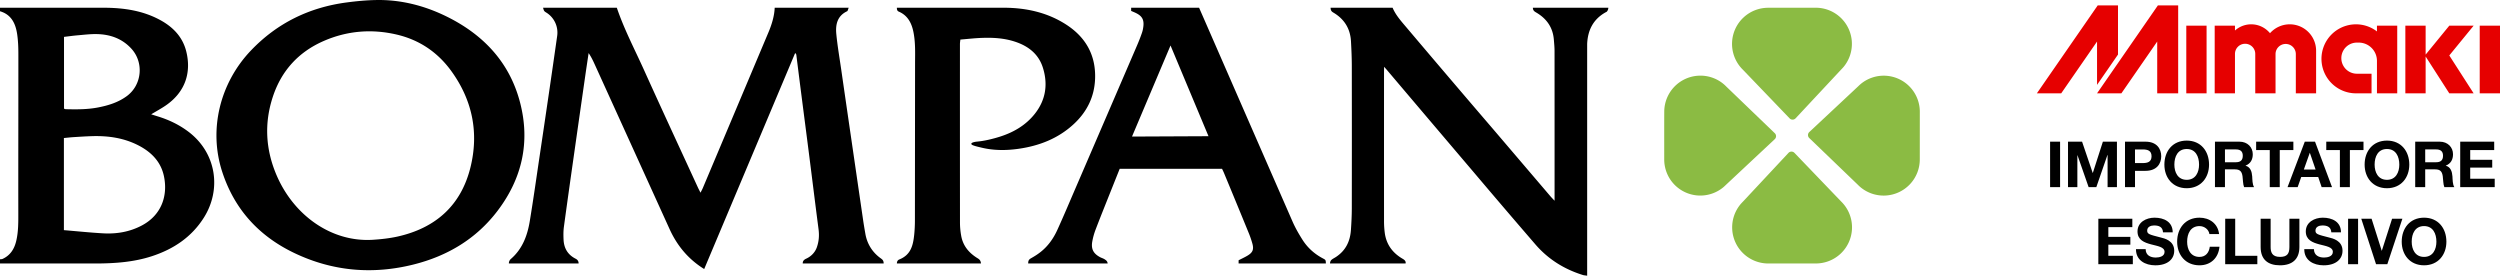 <svg xmlns="http://www.w3.org/2000/svg" viewBox="0 0 7680 847" width="7680" height="847" data-svg="logo-bompan"><path fill="#000000" d="M6297.89 435.22h30.69v139.67h-30.69zM6352.92 435.22h43.2l32.65 96h.39l30.89-96h43.2v139.67h-28.74v-99h-.39l-34.21 99h-23.65l-34.21-98h-.39v98h-28.74zM6528 435.22h63c34.8 0 48.29 22.1 48.29 44.8s-13.49 44.8-48.29 44.8h-32.26v50.08H6528zm30.69 65.73h23.85c14.27 0 27-3.13 27-20.93s-12.71-20.93-27-20.93h-23.85zM6717.59 431.9c43.2 0 68.62 32.28 68.62 73.75 0 40.3-25.42 72.57-68.62 72.57S6649 545.94 6649 505.64c0-41.47 25.39-73.74 68.59-73.74zm0 120.5c27.56 0 37.93-23.47 37.93-46.75 0-24.45-10.36-47.93-37.93-47.93s-37.93 23.47-37.93 47.93c0 23.27 10.34 46.75 37.93 46.75zM6804.37 435.22h75.27c25 0 40.86 17.41 40.86 38.54 0 16.43-6.65 28.76-22.09 35v.39c15.05 3.91 19.35 18.58 20.33 32.67.59 8.8.39 25.24 5.86 33.06h-30.7c-3.71-8.8-3.32-22.3-4.89-33.45-2.15-14.67-7.82-21.13-23.26-21.13h-30.69v54.58h-30.69zm30.69 63.18h33.63c13.68 0 21.11-5.87 21.11-20 0-13.5-7.43-19.37-21.11-19.37h-33.63zM6972.7 461h-41.84v-25.78h114.37V461h-41.84v113.89h-30.69zM7080.3 435.22h31.47L7164 574.89h-31.9l-10.56-31.1h-52.2l-10.95 31.1h-31.08zm-2.93 85.68h36.17l-17.59-51.25h-.39zM7188.13 461h-41.84v-25.78h114.37V461h-41.84v113.89h-30.69zM7332.75 431.9c43.2 0 68.62 32.28 68.62 73.75 0 40.3-25.42 72.57-68.62 72.57s-68.62-32.28-68.62-72.57c0-41.48 25.42-73.75 68.62-73.75zm0 120.5c27.56 0 37.93-23.47 37.93-46.75 0-24.45-10.36-47.93-37.93-47.93s-37.93 23.47-37.93 47.93c.01 23.27 10.37 46.75 37.93 46.75zM7419.53 435.22h75.27c25 0 40.86 17.41 40.86 38.54 0 16.43-6.65 28.76-22.09 35v.39c15.05 3.91 19.35 18.58 20.33 32.67.59 8.8.39 25.24 5.86 33.06h-30.69c-3.71-8.8-3.32-22.3-4.89-33.45-2.15-14.67-7.82-21.13-23.26-21.13h-30.69v54.58h-30.69zm30.69 63.18h33.63c13.68 0 21.11-5.87 21.11-20 0-13.5-7.43-19.37-21.11-19.37h-33.63zM7557.79 435.22h104.39V461h-73.7v30h67.64v23.87h-67.64v34.23h75.27v25.82h-106zM6446.13 672h104.39v25.82h-73.7v29.93h67.64v23.87h-67.64v34.23h75.27v25.82h-106zM6591.46 765.33c0 18.58 14.47 25.82 30.89 25.82 10.75 0 27.17-3.13 27.17-17.41 0-15.06-20.92-17.61-41.45-23.08-20.72-5.48-41.64-13.5-41.64-39.71 0-28.56 27-42.25 52.2-42.25 29.13 0 55.91 12.71 55.91 45h-29.72c-1-16.82-12.9-21.13-27.56-21.13-9.78 0-21.11 4.11-21.11 15.85 0 10.76 6.65 12.13 41.64 21.13 10.17 2.54 41.45 9 41.45 40.69 0 25.63-20.14 44.8-58.06 44.8-30.89 0-59.82-15.26-59.43-49.69zM6787.32 719c-2-13.89-15.25-24.45-30.5-24.45-27.57 0-37.93 23.47-37.93 47.93 0 23.28 10.36 46.75 37.93 46.75 18.77 0 29.32-12.91 31.67-31.3h29.72c-3.13 34.79-27.21 57.07-61.39 57.07-43.2 0-68.62-32.28-68.62-72.57 0-41.47 25.42-73.75 68.62-73.75 30.69 0 56.5 18 60.21 50.27zM6835.84 672h30.69v113.87h68v25.82h-98.73zM7063.74 758.88c0 37.75-22.29 56.14-59.63 56.14-37.54 0-59.43-18.19-59.43-56.14V672h30.69v86.85c0 15.26 3.91 30.32 28.74 30.32 21.9 0 28.93-9.58 28.93-30.32V672h30.69zM7108.43 765.33c0 18.58 14.47 25.82 30.89 25.82 10.75 0 27.17-3.13 27.17-17.41 0-15.06-20.92-17.61-41.45-23.08-20.72-5.48-41.64-13.5-41.64-39.71 0-28.56 27-42.25 52.2-42.25 29.13 0 55.91 12.71 55.91 45h-29.71c-1-16.82-12.9-21.13-27.56-21.13-9.78 0-21.11 4.11-21.11 15.85 0 10.76 6.65 12.13 41.64 21.13 10.17 2.54 41.45 9 41.45 40.69 0 25.63-20.14 44.8-58.06 44.8-30.89 0-59.82-15.26-59.43-49.69zM7213.32 672H7244v139.69h-30.69zM7333.81 811.69h-34.6L7253.85 672h31.67l31.08 98.2h.39l31.47-98.2h31.67zM7446.7 668.7c43.2 0 68.62 32.28 68.62 73.75 0 40.3-25.42 72.57-68.62 72.57s-68.62-32.28-68.62-72.57c0-41.45 25.41-73.75 68.62-73.75zm0 120.5c27.56 0 37.93-23.47 37.93-46.75 0-24.45-10.36-47.93-37.93-47.93s-37.93 23.47-37.93 47.93c0 23.27 10.36 46.75 37.93 46.75z"></path><path fill="#e60000" d="M6506.51 167.56V16.54h-62.3l-186.93 270.19h74.77l110.08-159.12v133.13l64.38-93.18zM7617.7 78.89h62.3v207.84h-62.3zM6716.29 78.89h62.32v207.84h-62.32zM7599 78.89h-74.77l-72.69 88.91V78.89h-62.31v207.84h62.31V173.57l72.69 113.16H7599l-74.77-116.38L7599 78.89zM6691.36 286.73V16.54h-62.3l-186.93 270.19h74.77l110.08-159.12v159.12h64.38zM7115.07 155.79A81 81 0 0 0 6973.44 102a74.74 74.74 0 0 0-107.6-8.25V78.89h-62.31v207.84h62.31V166.17a31.16 31.16 0 1 1 62.31 0v120.56h62.31V166.17a31.15 31.15 0 1 1 62.31 0v120.56h62.31V155.79M7302 286.73h62.3V78.89H7302v17.68a106 106 0 1 0-64.38 190.16h47.77v-60.28h-45.69a47.8 47.8 0 0 1 0-95.59h6.23A56.08 56.08 0 0 1 7302 187v99.77"></path><path fill="#000000" d="M0 23.77h18.42c101.47-.11 304.06 0 304.06 0 59.26.48 117.1 9.05 170 38 39 21.28 68.41 51.5 79.54 95.62 16.37 64.89-2.53 124.65-61.78 165.9-14 9.72-29.08 17.79-45.76 27.88 7.41 2.36 13.43 4.34 19.5 6.19 34.74 10.57 67 26 96 48.13 85.08 65.13 100.9 176.64 46.21 263.22-37.86 59.89-93.27 96.62-159.52 118.29-55.4 18.11-112.81 22.16-170.59 22.45H0v-12.91c2.66-.36 5.59-.1 7.92-1.17 23.62-10.82 35.89-30.27 41.75-54.44 7.1-29.32 6.6-59.25 6.56-89.26-.23-161.46.29-322.92.19-484.37 0-20.46-.66-41.13-3.56-61.34C48.15 73.18 35.55 45 0 34.52zM196.29 707c41.29 3.44 80.91 7.6 120.64 9.82 41.55 2.31 81.78-4.46 119-24.26 60.22-32 80-91 67.9-150.3-9.06-44.59-37.92-74.22-76.89-94.72-45.32-23.84-94.3-30.84-144.83-29.26-18.81.59-37.6 1.84-56.38 3-9.72.62-19.4 1.79-29.42 2.75zm.39-373.17c2.36.74 3.86 1.59 5.38 1.63 33.23.79 66.47 1 99.27-5.37 31.35-6.09 61.67-15.37 88.07-34.72 46.74-34.19 53.38-103.08 14.27-145.81-28.39-31-64.79-43.8-105.14-44.81-19.82-.5-39.74 2-59.58 3.7-14.12 1.18-28.17 3.21-42.29 4.86zM2163.27 826.49c-49.28-30.65-83.25-72-106.32-122.75Q1942.52 451.88 1828 200.07c-5.67-12.48-11.44-24.91-19.74-37-3.45 23.2-7 46.39-10.32 69.6q-16.3 113.56-32.46 227.13c-11.21 79-22.48 158-33.19 237.13-1.77 13.1-1.63 26.6-1 39.85 1.3 25.68 12.78 45.43 36.18 57.55 5 2.58 10 6 10 15.08h-214.21a17.94 17.94 0 0 1 6.33-14.08c35.6-30.86 50.73-72.15 58-116.63 11-66.7 20.4-133.67 30.36-200.54q14.46-97 28.67-194.07 12.71-86.93 25.07-173.92a72.36 72.36 0 0 0-34.36-72.09c-6.58-4-6.46-5.52-9.09-14.34h226.64c22.22 65.74 55 128.07 83.36 190.93 54.44 120.64 110.27 240.65 165.55 360.91 2.29 5 4.88 9.83 8.17 16.41 2.87-5.76 5.22-9.91 7.07-14.28q101-239.56 202-479.15c9.73-23.07 17.91-49.54 18.82-74.82h227.45c-1.85 3.43-2.65 9.74-4.94 10.81-30.28 14.24-36 40.93-33.2 69.83 3.52 36.38 9.78 72.5 15 108.71q15.93 110.26 32 220.49 17.71 121.76 35.49 243.51c2 13.69 4.36 27.34 6.73 41 5.39 31.06 21.27 56.62 46.74 75.1 5.18 3.76 9.49 6.45 9.49 16.25H2466c-.07-5.89 1.7-10.75 11-15 14.82-6.79 26.8-19.09 32.23-34.47 6.64-18.84 7.83-36.84 5.32-56.06-9.76-74.75-18.94-149.58-28.46-224.37-8.19-64.34-16.6-128.64-24.85-193q-7.51-58.56-14.82-117.13c-.24-1.91-.6-3.81-3.75-6.4z"></path><path fill="#000000" d="M1155.6.08c76.49-1.44 150 17.57 218.6 51.73 112.05 55.84 191.89 140.75 223.68 264 31.18 120.89 6 232.23-69 331.27-65.41 86.42-154 139.22-258.1 165.36-125.77 31.59-248.66 21.11-366.14-34.93-106.2-50.66-183.55-131.56-222-249.71-42.52-130.51-6.58-273.35 88.17-372.62C851.55 70.62 950.16 22.76 1064.65 7.56c30.12-4 60.53-6.91 90.95-7.48zm-9.23 736.47c25.35-1.67 50.85-4.46 75.52-10 116-26.13 194-94.91 223.14-211.54 26.86-107.58 6.07-208.07-59.4-297.83C1344 160.12 1288 122.47 1219 106.27c-76.67-18-152.16-11.93-224.39 19.53-77.13 33.6-129.94 91.07-156.38 171.28-27 81.8-22.29 162.74 11.61 241.66 52.67 122.55 168.27 206.26 296.53 197.81zM4087.62 23.77h190.45c9.42 22.51 26.08 41 41.3 59Q4453.11 240.86 4588 398q87.44 102.49 174.91 205c3.48 4.07 7.28 7.85 12.73 13.69 0-7.11.05-312.13-.09-460.26 0-11.61-1.22-23.23-2.14-34.82-3-37.3-22.06-64.17-53.74-82.91-4.83-2.86-10.68-5.78-10.68-14.9h231.81a18.49 18.49 0 0 1-4.3 11.54c-1 1.22-2.76 1.79-4.21 2.6-38 21.26-54.74 54.92-56.53 97.19V847c-5.07-.86-9.6-1.07-13-2.13-57.46-17.78-106.79-48.57-146.13-94.18Q4619.36 638 4523.21 524.33q-132-155.18-263.67-310.64c-1.4-1.65-7.55-8.52-7.55-8.52s-.28 12.43-.28 16.44q-.1 228.86 0 457.71a285.68 285.68 0 0 0 2.14 34.82c4.31 34.78 22.26 60.74 52 79 5 3.11 14.06 7 12.15 16.28h-232.16c0-4.79 2.18-9.14 4.46-11.13 4.12-3.59 9.32-5.93 13.94-9 29.83-19.71 43.42-47.78 45.85-83.15 1.52-22.1 2.62-44.28 2.66-66.43q.35-218 0-436.08c0-25.48-1.16-51-2.51-76.42-2-38.21-19.54-67.38-52.3-87.45-5-3.03-10.32-5.32-10.32-15.99zM3754.08 518.46h-314.34c-9.67 24.2-19.31 48.25-28.88 72.33-14.93 37.57-30.13 75-44.51 112.8a201.67 201.67 0 0 0-11.14 39.85c-3.51 22.19 4.14 35.65 23.88 46.41 4.85 2.64 10.47 4 14.94 7.12 3.33 2.31 7.86 4.95 8.7 12.31H3158.6c0-6.89 1.18-11.55 7.78-15.34 11-6.32 19.43-11.38 29.44-19.14 23.24-18 40-41.61 52.08-68 19.31-42.28 37.33-85.16 55.74-127.85q94.75-219.64 189.36-439.31c5.35-12.42 10.3-25 14.76-37.8a85.44 85.44 0 0 0 3.24-11.66c5.26-26.68 0-39.66-21.26-50.09-4.9-2.41-10-4.41-14.84-6.53v-9.75h208.73c11.19 25.57 22.51 51.4 33.79 77.25Q3844 391 3970.8 680.9c8.42 19.18 19 37.57 30.22 55.31 15.65 24.79 37 43.94 63.09 57.7 8.57 4.53 8.47 4.71 9 15.53H3805v-9.9c9.08-4.69 18.66-9 27.59-14.39 15.65-9.45 19.57-18.42 14.89-36.22a291.31 291.31 0 0 0-12.55-36q-37.1-90.68-74.69-181.16c-1.84-4.54-4.11-8.92-6.16-13.31zm-158.22-378.73l-118.34 279.79 235-1.11zM2755.24 23.77H3087c67 .57 131.2 14.88 188.29 51.73 59.93 38.69 91.35 93.88 88.83 166.2-1.93 55.45-24.92 101.77-65.27 139.22-48 44.54-106.2 67.15-170.15 76.21-37.57 5.32-75.17 5.45-112.33-3.34-10.53-2.49-29.16-6.55-31.76-10.24-4.12-5.85 12-8.15 18-8.67 20.52-1.78 47.08-8 69.59-15.21 41.77-13.37 79-34.94 106.82-70.12 33.58-42.54 40.69-90.42 24.84-141.26-13.29-42.64-45.25-67.09-86.49-80.5-33.7-11-68.54-12.74-103.56-11.31-20.93.85-41.79 3.29-63.57 5.08-.54 5.54-1.3 9.77-1.3 14q-.09 274.65.11 549.3a230.1 230.1 0 0 0 3.78 39.67c5.5 31 24.11 52.81 50.42 68.86 5.15 3.14 9.33 6.33 10.31 16h-258.32c0-5.79 2.41-10.33 7.26-12.24 35.61-14.08 42.63-43.36 46-76.71a439.5 439.5 0 0 0 2.11-44.29l.45-483.51c.17-32.23 1.34-64.35-5.37-96-5.61-26.44-17.51-49.13-44-60.68-4.79-1.96-6.58-5.07-6.45-12.19z"></path><path fill="#8bbb43" d="M5715.84 258.26l-.33.28c-2.36 2.1-5.08 4.55-7.72 7.16l-149.6 139.92a12.7 12.7 0 0 0-.13 18.43l149.09 143.36a107.43 107.43 0 0 0 8.5 7.88l.09.07.07.06a111.07 111.07 0 0 0 181.78-85.61l.09-145.37a110.82 110.82 0 0 0-181.85-86.17zM5578.34 809.36a111 111 0 0 0 85.49-181.88l-.07-.08-.07-.09a108.32 108.32 0 0 0-7.9-8.54l-143.23-149.16a12.68 12.68 0 0 0-18.42.13l-139.79 149.65c-2.62 2.64-5.06 5.36-7.17 7.73l-.28.33a111 111 0 0 0 85.26 182c40.19-.03 105.98-.05 146.18-.09zM5432.22 23.86a111 111 0 0 0-85.83 181.88l.06.07.07.09a104.52 104.52 0 0 0 7.85 8.48l143.3 149.22a12.68 12.68 0 0 0 18.42-.13l139.8-149.65c2.62-2.64 5.06-5.36 7.17-7.73l.29-.34a111 111 0 0 0-85.26-182zM5294.38 575l.34-.29c2.36-2.1 5.08-4.55 7.73-7.18L5452 427.59a12.7 12.7 0 0 0 .13-18.43L5303 265.78a106.61 106.61 0 0 0-8.47-7.86l-.09-.07-.08-.07a111.07 111.07 0 0 0-181.76 85c-.24 40.37-.08 106.45-.1 146.83A110.83 110.83 0 0 0 5294.38 575z"></path></svg>